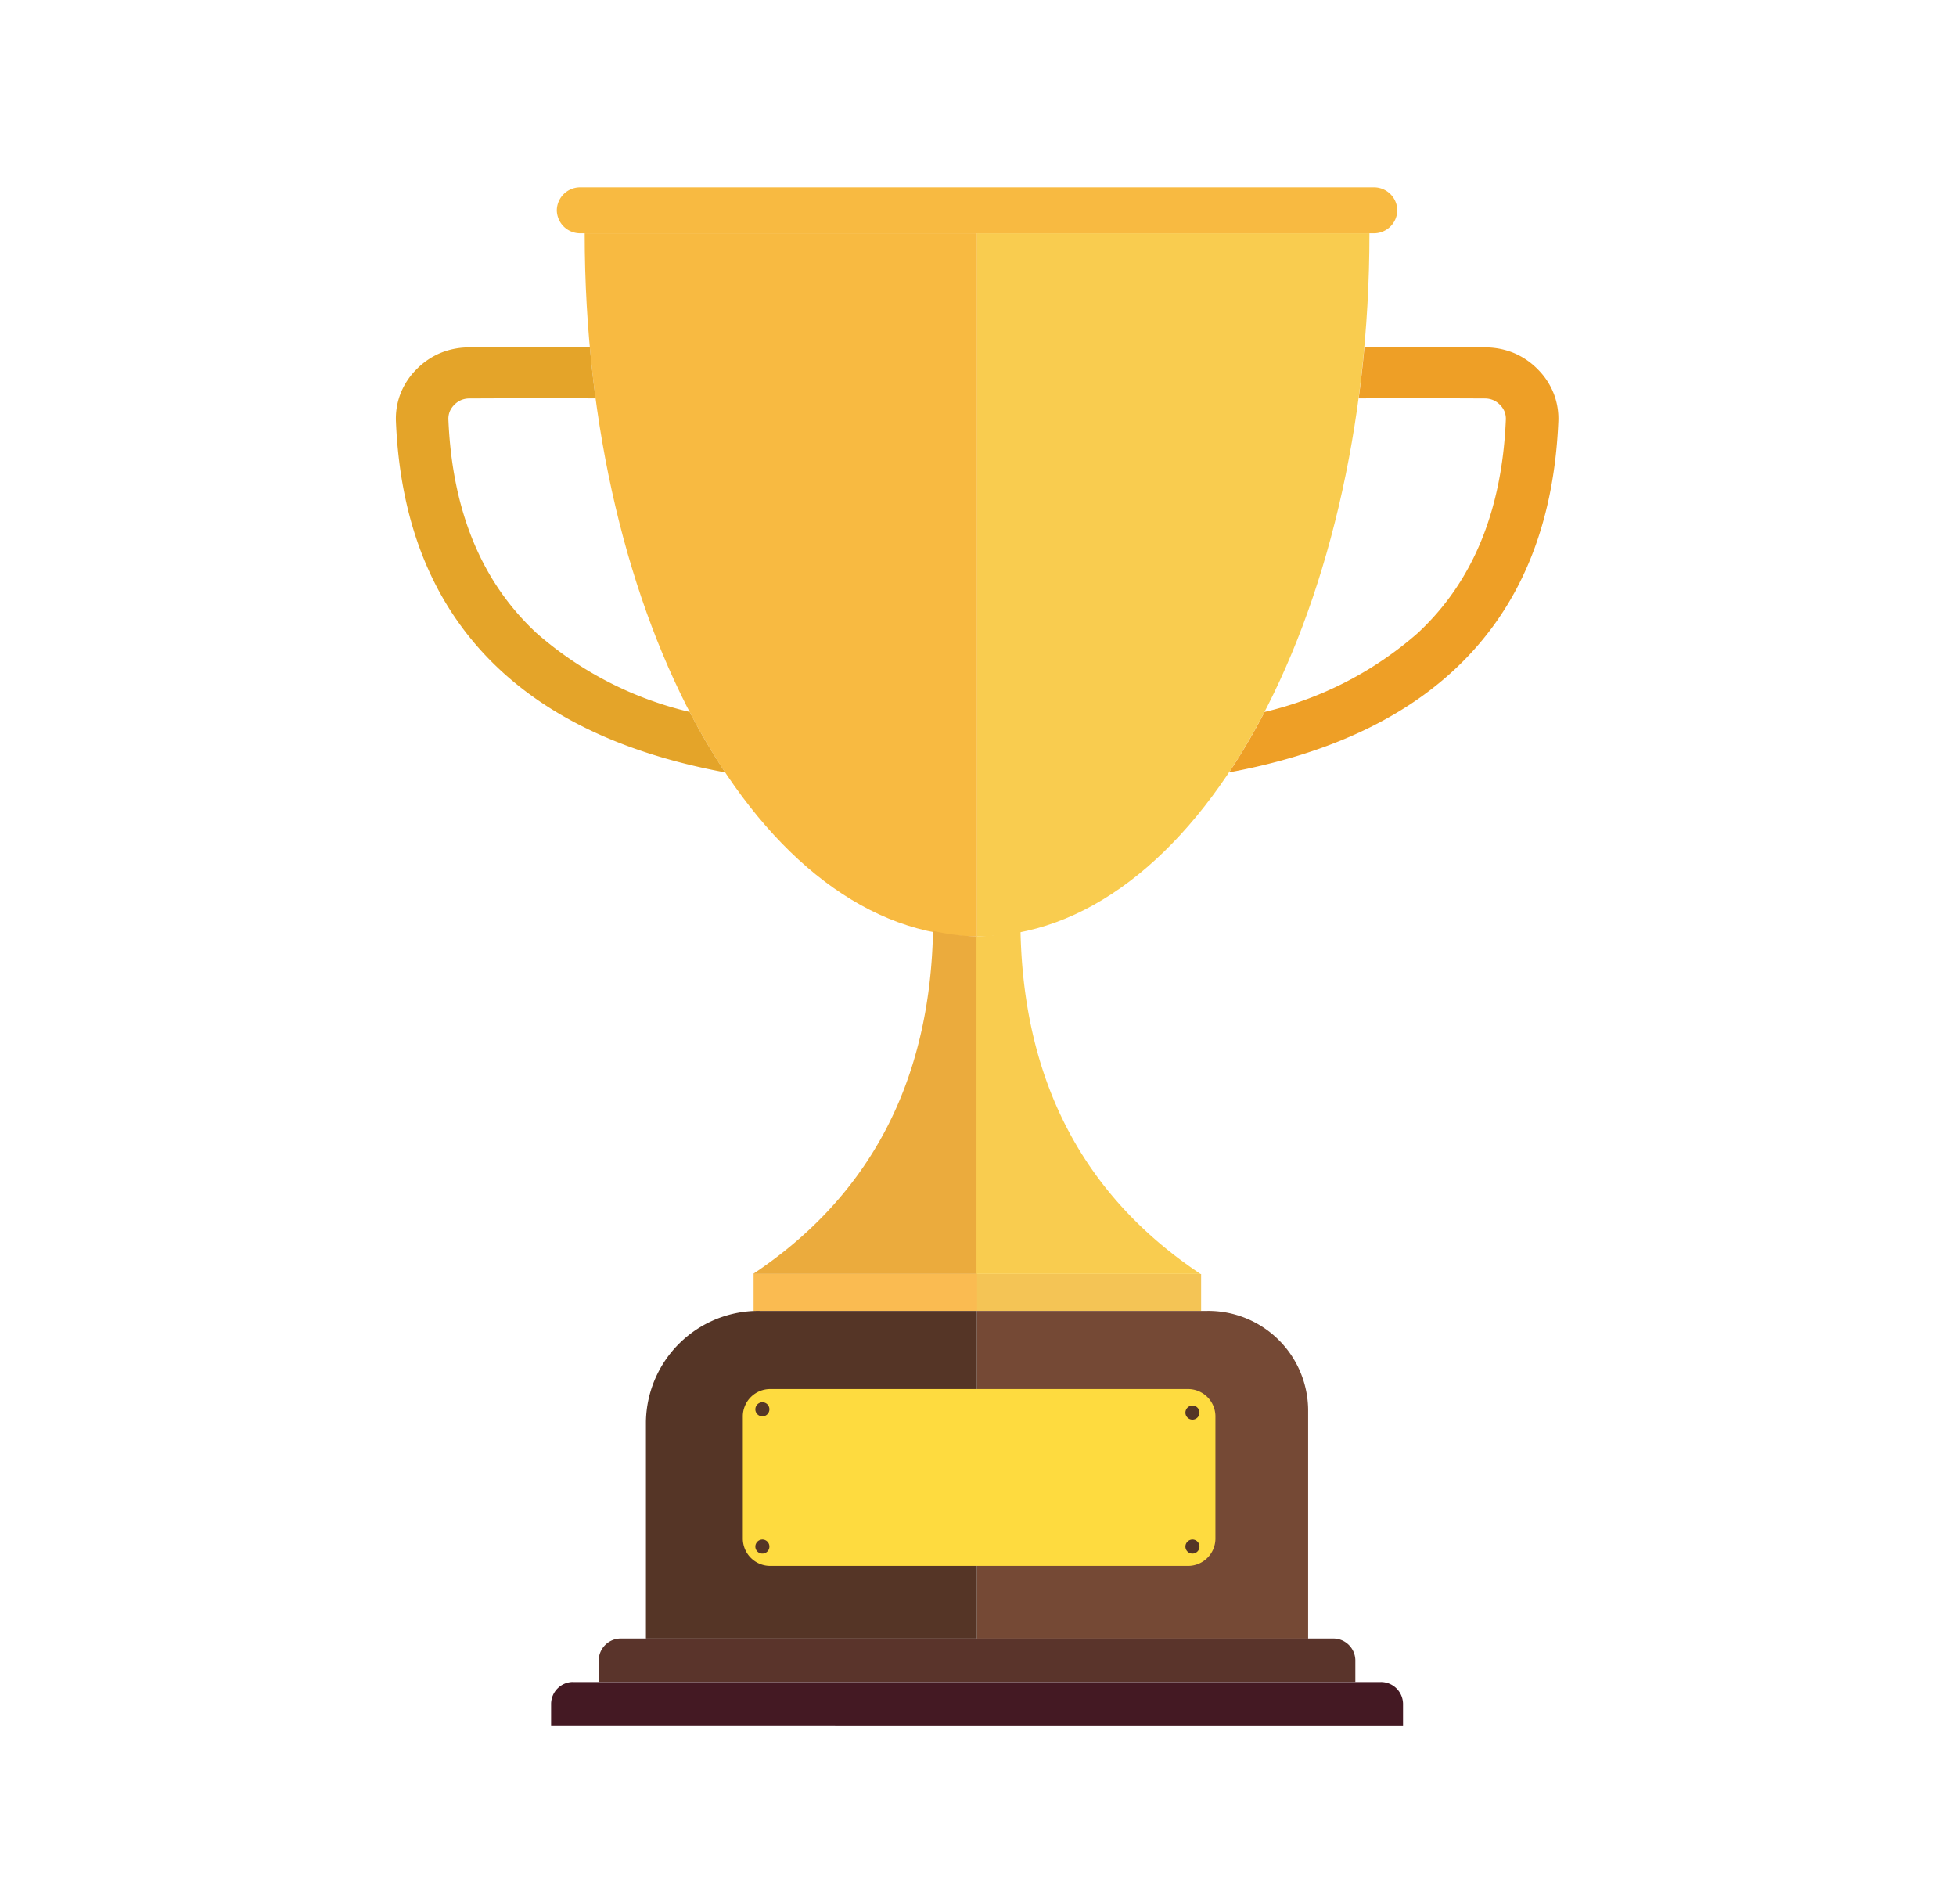 <svg xmlns="http://www.w3.org/2000/svg" xmlns:xlink="http://www.w3.org/1999/xlink" width="150" height="146" viewBox="0 0 150 146">
  <defs>
    <clipPath id="clip-path">
      <rect id="Rectangle_100" data-name="Rectangle 100" width="150" height="146" fill="#fff" stroke="#707070" stroke-width="1"/>
    </clipPath>
  </defs>
  <g id="Mask_Group_27" data-name="Mask Group 27" clip-path="url(#clip-path)">
    <g id="Group_102" data-name="Group 102" transform="translate(30.359 14.36)">
      <g id="Group_101" data-name="Group 101" transform="translate(0 0)">
        <path id="Path_88" data-name="Path 88" d="M1541.012,975.557h-30.09c0,29.777,13.472,53.916,30.09,53.916V975.557Z" transform="translate(-1496.443 -972.033)" fill="#f8ba41" fill-rule="evenodd"/>
        <path id="Path_89" data-name="Path 89" d="M1763.733,2578.362h17.182v-2.829h-17.182v2.829Z" transform="translate(-1736.301 -2492.216)" fill="#fabb51" fill-rule="evenodd"/>
        <path id="Path_90" data-name="Path 90" d="M2115.369,2578.362h-17.182v-2.829h17.182v2.829Z" transform="translate(-2053.618 -2492.216)" fill="#f4c455" fill-rule="evenodd"/>
        <path id="Path_91" data-name="Path 91" d="M1779.982,2048.533a17.263,17.263,0,0,1-3.332-.42q-.357,17.337-13.8,26.3h17.182v-25.877l-.045-.006Z" transform="translate(-1735.458 -1991.099)" fill="#ebab3d" fill-rule="evenodd"/>
        <path id="Path_92" data-name="Path 92" d="M2097.344,2048.533a17.258,17.258,0,0,0,3.332-.42q.358,17.337,13.805,26.3H2097.3v-25.877l.045-.006Z" transform="translate(-2052.775 -1991.099)" fill="#f9cc4f" fill-rule="evenodd"/>
        <path id="Path_93" data-name="Path 93" d="M2098.187,2632.258h17.653a7.657,7.657,0,0,1,7.736,7.529v17.6h-25.389v-25.127Z" transform="translate(-2053.618 -2546.112)" fill="#754935" fill-rule="evenodd"/>
        <path id="Path_94" data-name="Path 94" d="M1611.4,2632.258h16.666v25.127h-25.389v-16.637a8.634,8.634,0,0,1,8.723-8.491Z" transform="translate(-1583.502 -2546.112)" fill="#553526" fill-rule="evenodd"/>
        <path id="Path_95" data-name="Path 95" d="M1749.74,2752.381h32a2.1,2.1,0,0,1,2.121,2.065v9.432a2.1,2.1,0,0,1-2.121,2.064h-32a2.1,2.1,0,0,1-2.121-2.064v-9.432a2.1,2.1,0,0,1,2.121-2.065Z" transform="translate(-1721.013 -2660.245)" fill="#fedb3f" fill-rule="evenodd"/>
        <path id="Path_96" data-name="Path 96" d="M1533.695,3136.1h54.6a1.692,1.692,0,0,1,1.71,1.664v1.664h-58.022v-1.664a1.692,1.692,0,0,1,1.71-1.664Z" transform="translate(-1516.427 -3024.832)" fill="#5a342b" fill-rule="evenodd"/>
        <path id="Path_97" data-name="Path 97" d="M1462.37,3202.84h61.912a1.693,1.693,0,0,1,1.71,1.664v1.664H1460.66V3204.5a1.693,1.693,0,0,1,1.71-1.664Z" transform="translate(-1448.757 -3088.238)" fill="#441923" fill-rule="evenodd"/>
        <path id="Path_98" data-name="Path 98" d="M1766.885,2772.713a.539.539,0,1,1-.553.538.546.546,0,0,1,.553-.538Z" transform="translate(-1738.766 -2679.563)" fill="#553526" fill-rule="evenodd"/>
        <path id="Path_99" data-name="Path 99" d="M2098.187,975.557h30.09c0,29.777-13.472,53.916-30.09,53.916V975.557Z" transform="translate(-2053.618 -972.033)" fill="#f9cc4f" fill-rule="evenodd"/>
        <path id="Path_100" data-name="Path 100" d="M1471.022,904.908h60.835a1.791,1.791,0,0,1,1.81,1.762h0a1.792,1.792,0,0,1-1.81,1.762h-60.835a1.792,1.792,0,0,1-1.81-1.762h0a1.791,1.791,0,0,1,1.81-1.762Z" transform="translate(-1456.871 -904.908)" fill="#f8ba41" fill-rule="evenodd"/>
        <path id="Path_101" data-name="Path 101" d="M1243.663,1154.665q-4.84-.018-9.678.006a1.645,1.645,0,0,0-.635.125,1.6,1.6,0,0,0-.523.363,1.577,1.577,0,0,0-.356.531,1.547,1.547,0,0,0-.094.629q.448,10.487,6.761,16.344a27.288,27.288,0,0,0,11.74,6.044,49.54,49.54,0,0,0,2.723,4.635q-10.984-2.036-17.239-7.838-7.492-6.949-8.008-19.031a5.308,5.308,0,0,1,.346-2.165,5.437,5.437,0,0,1,1.208-1.852,5.632,5.632,0,0,1,1.849-1.269,5.749,5.749,0,0,1,2.213-.432q4.628-.023,9.254-.008.181,1.984.44,3.917Z" transform="translate(-1228.348 -1138.481)" fill="#e4a429"/>
        <path id="Path_102" data-name="Path 102" d="M2485.3,1154.665q4.841-.018,9.679.006a1.645,1.645,0,0,1,.635.125,1.593,1.593,0,0,1,.523.363,1.576,1.576,0,0,1,.356.531,1.547,1.547,0,0,1,.094.629q-.448,10.487-6.761,16.344a27.29,27.29,0,0,1-11.74,6.044,49.433,49.433,0,0,1-2.723,4.635q10.984-2.036,17.24-7.838,7.491-6.949,8.008-19.031a5.312,5.312,0,0,0-.346-2.165,5.436,5.436,0,0,0-1.208-1.852,5.629,5.629,0,0,0-1.849-1.269,5.747,5.747,0,0,0-2.212-.432q-4.628-.023-9.254-.008-.181,1.984-.44,3.917Z" transform="translate(-2411.468 -1138.481)" fill="#ee9f26"/>
        <path id="Path_103" data-name="Path 103" d="M1766.885,2983.8a.539.539,0,1,1-.553.539.547.547,0,0,1,.553-.539Z" transform="translate(-1738.766 -2880.123)" fill="#553526" fill-rule="evenodd"/>
        <path id="Path_104" data-name="Path 104" d="M2410.594,2983.8a.539.539,0,1,1-.553.539.547.547,0,0,1,.553-.539Z" transform="translate(-2349.494 -2880.123)" fill="#553526" fill-rule="evenodd"/>
        <path id="Path_105" data-name="Path 105" d="M2410.594,2777.753a.539.539,0,1,1-.553.539.546.546,0,0,1,.553-.539Z" transform="translate(-2349.494 -2684.351)" fill="#553526" fill-rule="evenodd"/>
      </g>
    </g>
  </g>
</svg>
